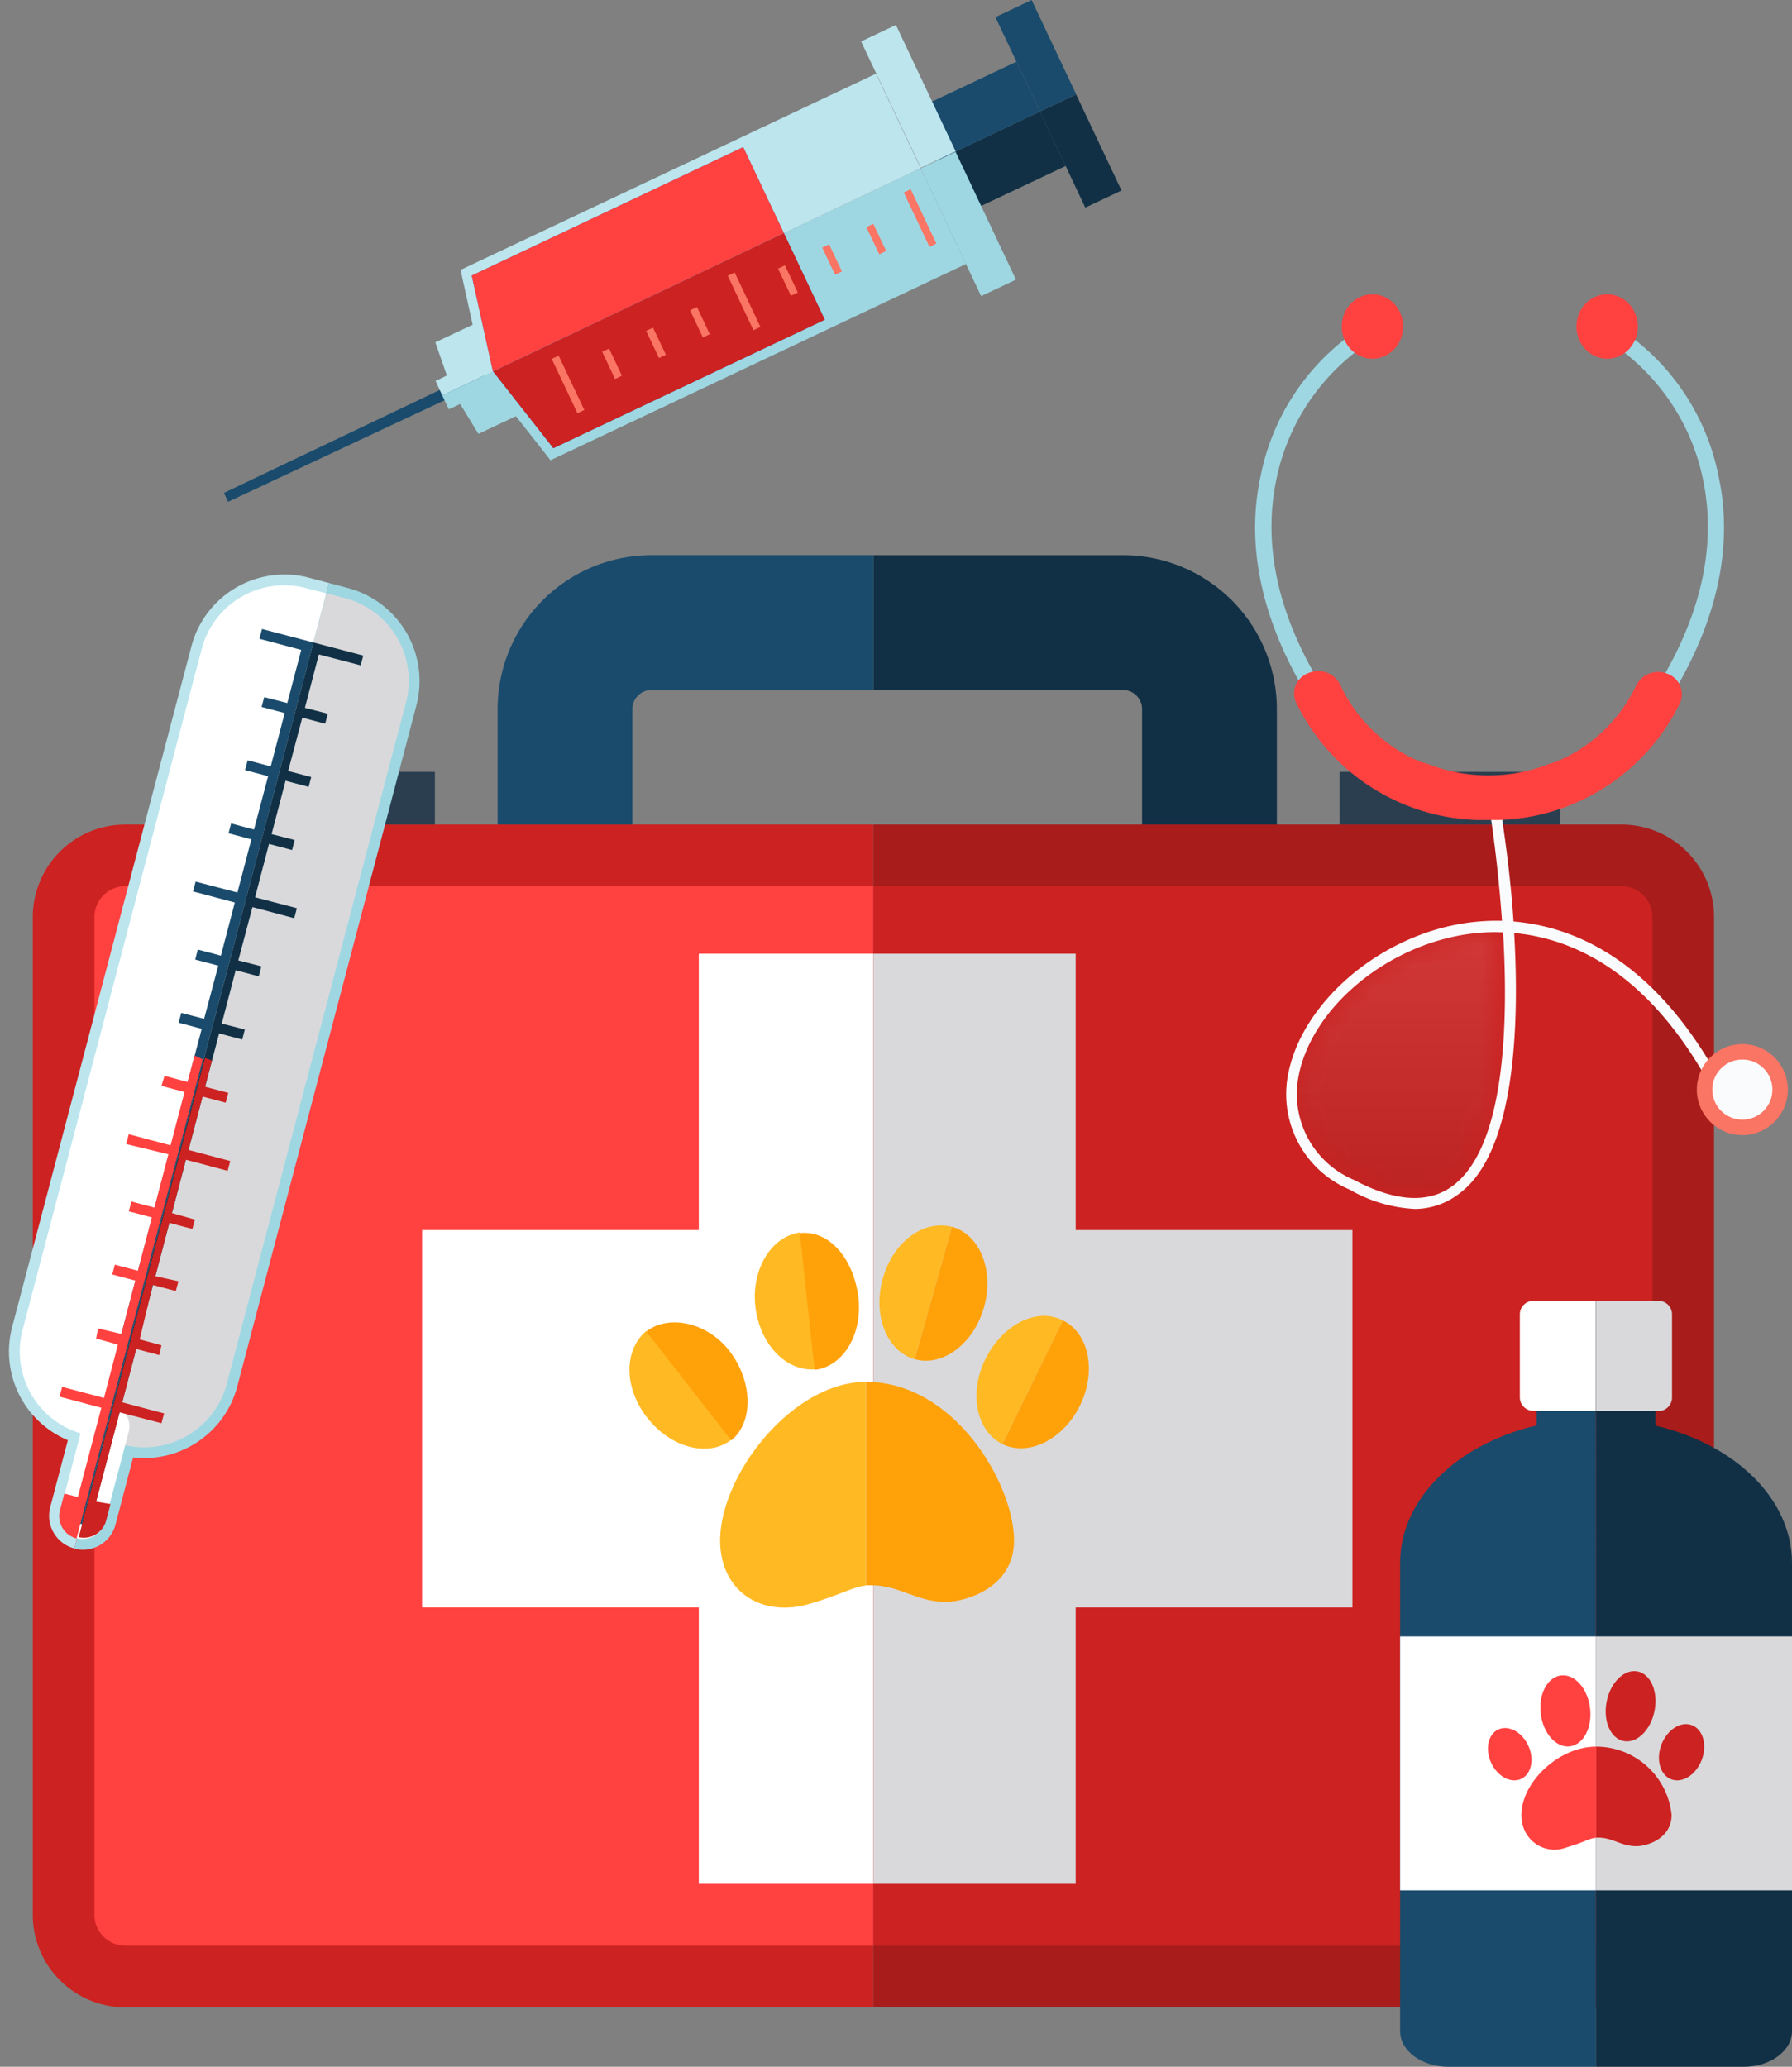 <svg xmlns="http://www.w3.org/2000/svg" viewBox="-0.415 -0.003 82.305 94.903"><rect x="-0.415" y="-0.003" width="82.305" height="94.903" fill="#808080" stroke="none"/><defs><linearGradient id="b" x1="63.92" y1="42.36" x2="63.92" y2="55.93" gradientUnits="userSpaceOnUse"><stop offset=".08"/><stop offset="1" stop-color="#fff"/></linearGradient><filter id="a" x="59.14" y="42.8" width="9.56" height="12.2" filterUnits="userSpaceOnUse" color-interpolation-filters="sRGB"><feFlood flood-color="#fff" result="bg"/><feBlend in="SourceGraphic" in2="bg"/></filter><mask id="c" x="59.14" y="42.8" width="9.56" height="12.2" maskUnits="userSpaceOnUse"><g mask="url(#b)" filter="url(#a)"><path d="M66.27 54.46c-1.1.8-2.61.7-4.5-.29a4.27 4.27 0 0 1-2.58-4.61c.5-3.11 3.85-6 7.61-6.65a9.21 9.21 0 0 1 1.49-.12h.31c.27 4.38.07 9.93-2.33 11.67z" style="mix-blend-mode:multiply" fill="url(#b)"/></g></mask><linearGradient id="d" x1="63.92" y1="42.36" x2="63.92" y2="55.93" gradientUnits="userSpaceOnUse"><stop offset=".08" stop-color="#f2f2f2"/><stop offset="1" stop-color="#1a1a1a"/></linearGradient></defs><title>Depositphotos_96983864_08</title><g data-name="Layer 2"><g data-name="Layer 1" style="isolation:isolate"><path d="M51.16 25.49H39.7v6.19h11.46a.88.88 0 0 1 .88.88v16.26a.88.88 0 0 1-.88.88H39.7v6.19h11.46a7.07 7.07 0 0 0 7.07-7.07V32.56a7.07 7.07 0 0 0-7.07-7.07z" fill="#113045"/><path d="M29.51 49.7a.88.88 0 0 1-.88-.88V32.56a.88.88 0 0 1 .88-.88H39.7v-6.19H29.51a7.07 7.07 0 0 0-7.07 7.07v16.26a7.07 7.07 0 0 0 7.07 7.07H39.7V49.7z" fill="#1a4b6c"/><path d="M5.34 37.86a4.25 4.25 0 0 0-4.25 4.25v45.81a4.25 4.25 0 0 0 4.25 4.25H39.7V37.86z" fill="#cc2221"/><path d="M74.06 37.86H39.7v54.31h34.36a4.25 4.25 0 0 0 4.25-4.25V42.11a4.25 4.25 0 0 0-4.25-4.25z" fill="#a81c1b"/><path d="M5.34 40.69a1.42 1.42 0 0 0-1.42 1.42v45.81a1.42 1.42 0 0 0 1.42 1.42H39.7V40.69z" fill="#ff4140"/><path d="M74.06 40.69H39.7v48.65h34.36a1.42 1.42 0 0 0 1.42-1.42V42.11a1.42 1.42 0 0 0-1.42-1.42z" fill="#cc2221"/><path fill="#fff" d="M31.68 43.79v12.69H18.97v17.33h12.71V86.5h8.02V43.79h-8.02z"/><path fill="#d9d9db" d="M48.99 56.48V43.79H39.7V86.5h9.29V73.81H61.7V56.48H48.99z"/><path fill="#2b3e4f" d="M9.43 35.44h10.13v2.42H9.43z"/><path fill="#2b3e4f" d="M61.11 35.44h10.13v2.42H61.11z"/><path d="M13.76 26.52a4.42 4.42 0 0 0-5.38 3.14L.14 60.94a4.42 4.42 0 0 0 2.56 5.19l-.81 3.08A1.55 1.55 0 0 0 3 71.1l11.7-44.33z" fill="#bce5ed"/><path d="M15.57 27l-.87-.23L3 71.11A1.55 1.55 0 0 0 4.89 70l.81-3.08a4.42 4.42 0 0 0 4.78-3.25l8.23-31.28A4.42 4.42 0 0 0 15.57 27z" fill="#9ed7e2"/><path d="M13.63 27a3.92 3.92 0 0 0-4.78 2.79L.62 61.07a3.92 3.92 0 0 0 2.79 4.78l.94.25 10.22-38.86z" fill="#fff"/><path d="M15.45 27.47l-.87-.23L4.35 66.1l.87.23A3.92 3.92 0 0 0 10 63.54l8.23-31.28a3.92 3.92 0 0 0-2.78-4.79z" fill="#d9d9db"/><path d="M3.12 70.63a1.06 1.06 0 0 1-.76-1.3l1.08-4.1a1.06 1.06 0 1 1 2.05.54l-1.08 4.1a1.06 1.06 0 0 1-1.29.76z" fill="#fff"/><path fill="#1a4b6c" d="M11.62 28.88l-.12.45 1.92.51-.64 2.44-1.06-.27-.12.45 1.06.28-.64 2.45-1.06-.28-.12.45 1.06.28-.65 2.45-1.05-.28-.12.45 1.05.28-.64 2.44-1.92-.5-.12.45 1.92.51-.64 2.44-1.06-.28-.12.46 1.06.28-.65 2.44-1.05-.27-.12.45 1.06.28-5.96 22.62.44.12L13.98 29.5l-2.36-.62z"/><path fill="#113045" d="M3.33 69.98l.37.1 5.95-22.63 1.06.28.12-.46L9.77 47l.64-2.45 1.06.28.12-.46-1.06-.27.65-2.45 1.92.51.12-.46-1.92-.5.64-2.45 1.06.28.12-.46-1.06-.27.64-2.45 1.06.28.12-.45-1.06-.28.65-2.45 1.05.28.12-.46-1.05-.27.64-2.45 1.92.5.12-.45-2.29-.6L3.33 69.98z"/><path d="M8.52 48.47l-.32 1.21-1.06-.28-.14.46 1.06.28-.64 2.45-1.92-.51-.12.45 1.94.47-.64 2.45-1.06-.28-.12.45 1.06.28-.64 2.45-1.06-.28-.12.45 1.06.28-.64 2.45L4.09 61l-.09.46 1 .28-.64 2.45-1.92-.51-.12.45 1.92.51-1.08 4.1-.62-.16-.2.76a1.06 1.06 0 0 0 .76 1.3l5.8-22z" fill="#ff4140"/><path d="M8.89 50.35l1.06.28.12-.45L9 49.9l.32-1.21-.32-.11-5.8 22a1.06 1.06 0 0 0 1.26-.76l.2-.76-.66-.11 1.08-4.1 1.92.5.12-.45-1.92-.51.64-2.45 1.06.28.1-.45-1-.27.6-2.5 1.06.28.12-.45-1.06-.23.64-2.45 1.06.28.12-.43-1.06-.3.64-2.45 1.92.51.12-.45-1.92-.51z" fill="#cc2221"/><path d="M70.16 59.73v5.72c-3.63.85-6.27 3.36-6.27 6.32v21.5c0 .9 1 1.63 2.21 1.63h6.79V59.73z" fill="#1a4b6c"/><path d="M75.62 65.46v-5.73h-2.73V94.9h6.79c1.21 0 2.21-.73 2.21-1.63v-21.5c0-2.96-2.63-5.46-6.27-6.31z" fill="#113045"/><path fill="#fff" d="M63.89 75.14h9V86.8h-9z"/><path fill="#d9d9db" d="M72.89 75.14h9V86.8h-9z"/><path d="M75.77 59.73h-2.88v5.06h2.88a.62.62 0 0 0 .61-.61v-3.83a.62.62 0 0 0-.61-.62z" fill="#d9d9db"/><path d="M70 59.73a.62.62 0 0 0-.61.61v3.83a.62.62 0 0 0 .61.61h2.88v-5.05z" fill="#fff"/><path d="M69.49 83.65a1.51 1.51 0 0 0 2.06 1.17c.72-.2 1-.4 1.35-.44V80.2c-1.85 0-3.68 1.88-3.41 3.45z" fill="#ff4140"/><path d="M72.9 80.2v4.18h.1c.67 0 1.07.41 1.78.39.36 0 1.58-.29 1.58-1.44a3.49 3.49 0 0 0-3.46-3.13z" fill="#cc2221"/><ellipse cx="68.92" cy="80.54" rx=".94" ry="1.25" transform="rotate(-24.72 68.941 80.533)" fill="#ff4140"/><ellipse cx="74.49" cy="78.35" rx="1.63" ry="1.12" transform="rotate(-78.6 74.481 78.356)" fill="#cc2221"/><ellipse cx="71.48" cy="78.56" rx="1.14" ry="1.64" transform="rotate(-7.3 71.486 78.538)" fill="#ff4140"/><ellipse cx="76.82" cy="80.46" rx="1.33" ry=".99" transform="rotate(-69.01 76.818 80.46)" fill="#cc2221"/><path d="M64.57 55.51a6.64 6.64 0 0 1-3-.89 4.75 4.75 0 0 1-2.85-5.14c.54-3.31 4.07-6.42 8-7.07a9.79 9.79 0 0 1 1.85-.13c-.2-2.88-.57-5.12-.58-5.18l.51-.09c0 .23.41 2.46.6 5.3 2.85.24 6.61 1.84 9.65 7.6l-.45.24c-2.9-5.5-6.46-7.06-9.17-7.31.26 4.47 0 10.17-2.57 12a3.34 3.34 0 0 1-1.99.67zM68.3 42.8a9.21 9.21 0 0 0-1.49.12c-3.77.62-7.11 3.54-7.61 6.65a4.27 4.27 0 0 0 2.58 4.61c1.88 1 3.4 1.09 4.5.29 2.4-1.74 2.6-7.3 2.34-11.66z" fill="#fafbfd"/><path d="M61 33.69a.38.38 0 0 1-.31-.16c-2.9-4-4-8-3.21-11.65a10.58 10.58 0 0 1 4.44-6.72.39.39 0 0 1 .39.66 9.92 9.92 0 0 0-4.1 6.18c-.73 3.48.31 7.19 3.08 11a.39.39 0 0 1-.09.54.38.38 0 0 1-.2.15z" fill="#9ed7e2"/><ellipse cx="62.62" cy="14.99" rx="1.41" ry="1.48" fill="#ff4140"/><path d="M75 33.69a.38.38 0 0 0 .31-.16c2.9-4 4-8 3.21-11.65a10.58 10.58 0 0 0-4.44-6.72.39.39 0 1 0-.39.66A9.92 9.92 0 0 1 77.8 22c.73 3.48-.31 7.19-3.08 11a.39.39 0 0 0 .09.54.38.38 0 0 0 .19.15z" fill="#9ed7e2"/><ellipse cx="73.4" cy="14.99" rx="1.41" ry="1.48" fill="#ff4140"/><path d="M76.18 30.94a1.13 1.13 0 0 0-1.45.54A7.07 7.07 0 0 1 71 35l-.22.06a7.63 7.63 0 0 1-5.66 0l-.24-.06a7.07 7.07 0 0 1-3.74-3.56 1.13 1.13 0 0 0-1.45-.54 1 1 0 0 0-.58 1.35 9.56 9.56 0 0 0 8.29 5.4h1.07a9.56 9.56 0 0 0 8.29-5.4 1 1 0 0 0-.58-1.31z" fill="#ff4140"/><circle cx="79.61" cy="50.03" r="2.09" fill="#fa7564"/><circle cx="79.61" cy="50.03" r="1.38" fill="#fafbfd"/><g mask="url(#c)"><path d="M66.27 54.46c-1.1.8-2.61.7-4.5-.29a4.27 4.27 0 0 1-2.58-4.61c.5-3.11 3.85-6 7.61-6.65a9.21 9.21 0 0 1 1.49-.12h.31c.27 4.38.07 9.93-2.33 11.67z" style="mix-blend-mode:multiply" opacity=".1" fill="url(#d)"/></g><path d="M39.36 63.45v9.34h.25c1.31 0 2.09.79 3.47.76.71 0 3.08-.56 3.08-2.82-.01-2.6-2.74-7.28-6.8-7.28z" fill="#ffa108"/><path d="M32.71 71.37c.34 2 2.15 2.82 4 2.29 1.4-.4 2-.78 2.64-.86v-9.35c-3.58 0-7.16 4.84-6.64 7.92z" fill="#ffb923"/><path d="M29.32 65.11c1.08 1.37 2.8 1.82 3.85 1l-3.9-5c-1.05.89-1.03 2.63.05 4z" fill="#ffb923"/><path d="M29.27 61.14l3.9 5c1-.82 1-2.6 0-4s-2.85-1.83-3.9-1z" fill="#ffa108"/><path d="M34.28 60c.2 1.73 1.43 3 2.76 2.87l-.71-6.28c-1.33.18-2.25 1.71-2.05 3.41z" fill="#ffb923"/><path d="M36.32 56.62L37 62.9c1.33-.15 2.24-1.68 2-3.41s-1.35-3.02-2.68-2.87z" fill="#ffa108"/><path d="M40.13 58.71c-.47 1.68.18 3.34 1.47 3.7l1.71-6.08c-1.31-.33-2.7.67-3.18 2.38z" fill="#ffb923"/><path d="M43.31 56.33l-1.71 6.08c1.28.36 2.71-.71 3.18-2.39s-.18-3.33-1.47-3.69z" fill="#ffa108"/><path d="M44.84 62.41c-.77 1.57-.41 3.31.79 3.9l2.77-5.68c-1.2-.63-2.79.21-3.56 1.78z" fill="#ffb923"/><path d="M48.4 60.63l-2.77 5.68c1.2.58 2.79-.21 3.56-1.78s.41-3.32-.79-3.9z" fill="#ffa108"/><path fill="#1a4b6c" d="M10.06 23.04l-.19-.41 13.95-6.65.23.5-13.99 6.56z"/><path fill="#bce5ed" d="M24.81 15.82l-.99-2.1-4.25 2h.01l.53 1.52-.52.25.31.67 4.91-2.34z"/><path fill="#9ed7e2" d="M20.2 18.79l.52-.24.84 1.37 4.24-2-.99-2.1-4.91 2.34.3.63z"/><path fill="#9ed7e2" d="M24.87 21.13l19.08-9.01-2.08-4.4-20.05 9.53 3.05 3.88z"/><path fill="#bce5ed" d="M41.87 7.72l-2.05-4.34-19.08 9.01v.01l1.07 4.84.01.01 20.05-9.53z"/><path fill="#19b4fd" d="M33.72 6.75l-12.47 5.9.97 4.39L25 20.58l12.47-5.9-3.75-7.93z"/><path fill="#cc2221" d="M25 20.58l12.47-5.9-1.88-3.98-13.36 6.35L25 20.58z"/><path fill="#ff4140" d="M35.59 10.7l-1.87-3.95-12.47 5.9.97 4.39.01.01 13.36-6.35z"/><path fill="#113045" d="M47.346 5.118l1.664-.786 2.085 4.412-1.663.786z"/><path fill="#1a4b6c" d="M45.303.784l1.664-.787 2.047 4.33-1.664.787z"/><path fill="#113045" d="M43.85 9.83l4.68-2.21-1.18-2.5-4.68 2.22 1.18 2.49z"/><path fill="#1a4b6c" d="M47.35 5.12l-1.08-2.29-4.68 2.21 1.08 2.3 4.68-2.22z"/><path fill="#9ed7e2" d="M41.874 7.727l1.6-.757 2.773 5.868-1.6.756z"/><path fill="#bce5ed" d="M39.134 1.9l1.6-.757 2.744 5.804-1.6.756z"/><path fill="#fa7564" d="M33.33 12.51l-.32.15 1.18 2.5.32-.15-1.18-2.5z"/><path fill="#fa7564" d="M24.927 16.477l.316-.15 1.18 2.496-.317.15z"/><path fill="#fa7564" d="M31.28 14.244l.316-.15.589 1.249-.317.15z"/><path fill="#fa7564" d="M27.243 16.152l.317-.15.59 1.248-.317.15z"/><path fill="#fa7564" d="M29.26 15.191l.317-.15.592 1.246-.316.15z"/><path fill="#fa7564" d="M41.094 8.835l.317-.15 1.18 2.495-.316.15z"/><path fill="#fa7564" d="M39.377 10.425l.317-.15.59 1.248-.316.15z"/><path fill="#fa7564" d="M35.32 12.331l.316-.15.591 1.247-.316.15z"/><path fill="#fa7564" d="M37.349 11.365l.316-.15.59 1.247-.316.15z"/></g></g></svg>